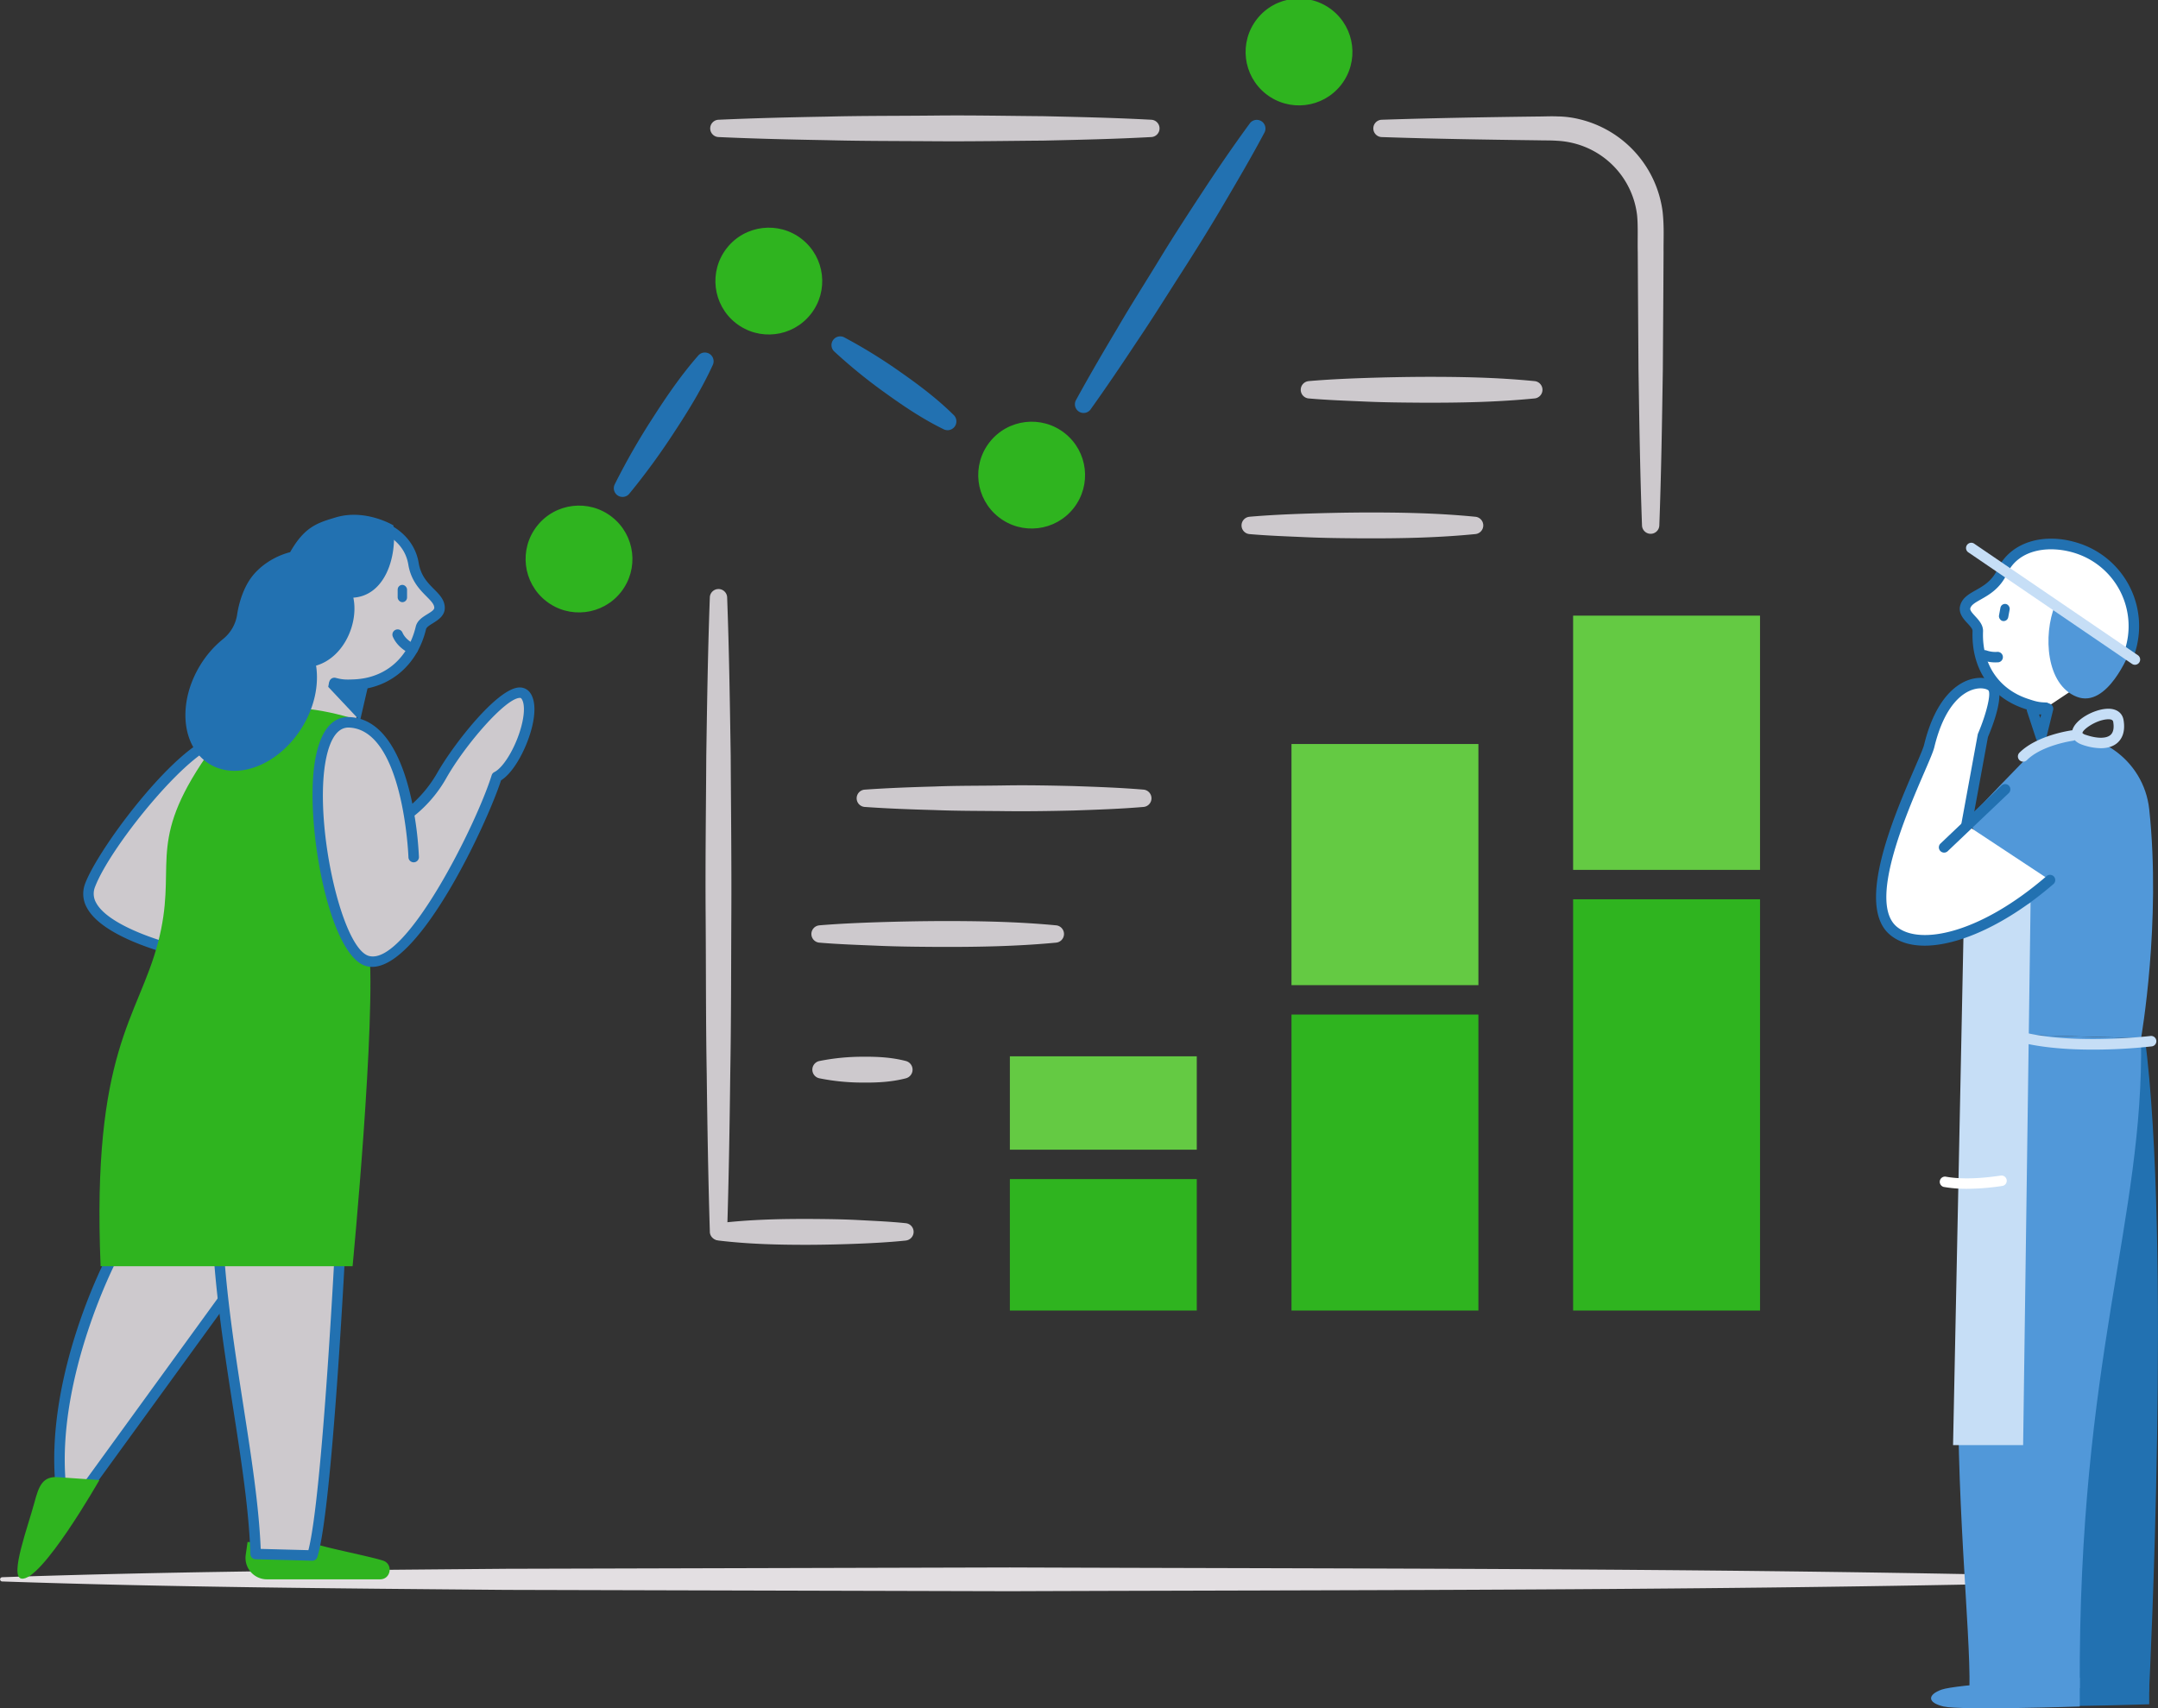 <svg viewBox="0 0 1467.42 1161.79" xmlns="http://www.w3.org/2000/svg"><rect x="0" y="0" width="1467.42" height="1161.79" fill="#333333" stroke="none"/><path d="m1810.29 2447.23c114.22-3.93 228.44-4.76 342.67-5.74l342.66-.9c228.44.86 456.88.37 685.33 5.22a2.85 2.85 0 0 1 0 5.71c-228.44 4.85-456.88 4.36-685.33 5.22l-342.66-.9c-114.22-1-228.44-1.81-342.67-5.74a1.43 1.43 0 0 1 0-2.85z" fill="#e3dfe2" transform="translate(-1808.91 -1374.56)"/><path d="m3200.19 1855.86c-5.53-.1-8.08-.86-13.6-2.71-22.72-7.6-33.68-27.23-32.8-49.31.25-6.26-10.59-10.46-8.43-16.9 2.79-8.33 17.59-7.76 25.09-23.77 8.41-18 30.65-22.55 51.46-15.58a55.66 55.66 0 0 1 35.09 70.41" fill="#fff" transform="translate(-1808.91 -1374.56)"/><path d="m3200.19 1859.43h-.07c-6.1-.12-9.06-1-14.65-2.89-23.08-7.72-36.24-27.47-35.24-52.84.06-1.43-1.72-3.37-3.45-5.24-2.79-3-6.62-7.2-4.8-12.65 1.64-4.9 5.89-7.29 10.39-9.83 5.19-2.93 11.08-6.25 14.85-14.32 8.62-18.39 31.6-25.56 55.82-17.46a59.23 59.23 0 0 1 37.38 75 3.57 3.57 0 1 1 -6.77-2.26 52.09 52.09 0 0 0 -32.86-65.93c-16.94-5.69-38.91-3.78-47.1 13.71-4.75 10.14-12.3 14.39-17.82 17.51-3.94 2.22-6.4 3.69-7.12 5.87-.46 1.37.93 3 3.27 5.55 2.58 2.81 5.51 6 5.34 10.36-.88 22 10.47 39.13 30.36 45.78 5.39 1.8 7.51 2.43 12.53 2.53a3.57 3.57 0 0 1 -.07 7.13z" fill="#2271b1" transform="translate(-1808.91 -1374.56)"/><path d="m3206.25 1786.27c-8.11 20.28-6.08 54.07 14.87 62.18s35.88-30.45 35.88-30.45z" fill="#5198d9" transform="translate(-1808.91 -1374.56)"/><path d="m3264.82 2080.61c18.25 140.92 2.92 442 2.92 442h-68.93l-6.08-252.44" fill="#2271b1" transform="translate(-1808.91 -1374.56)"/><path d="m3270.23 2525.26h-74l-6.15-255 5.24-.13 6 249.89h63.88c1.41-29.24 14.12-306.75-3-439.08l5.2-.67c18.07 139.55 3.09 439.49 2.94 442.5z" fill="#2271b1" transform="translate(-1808.91 -1374.56)"/><path d="m3267.75 2515.55c-21 .68-84.47 4.73-93.94 8.11s-10.14 4.72 1.35 7.43 92.58 0 92.58 0z" fill="#2271b1" transform="translate(-1808.91 -1374.56)"/><path d="m3204.73 2534.9c-14.12 0-26.12-.31-30.17-1.27-7.3-1.71-10.39-2.91-10.55-5.88s3.25-4.54 8.91-6.56c10.17-3.63 75.77-7.65 94.74-8.26l2.7-.08v20.78l-2.53.08c-2.17.07-36.4 1.19-63.1 1.19zm-33.35-7.52c1 .31 2.43.69 4.38 1.15 8.58 2 60.78.93 89.37 0v-10.28c-24.46.94-82.11 4.89-90.44 7.86-1.41.52-2.49.89-3.31 1.28z" fill="#2271b1" transform="translate(-1808.91 -1374.56)"/><path d="m3152.17 2077.57s-7.54 106.8-11.15 217c-3 92.11 8 189.33 7.1 228.11h75c-1-225.07 43.71-318.34 41.68-442" fill="#5198d9" transform="translate(-1808.91 -1374.56)"/><path d="m3270.37 1925c8.24 77.18-5.55 155.59-5.55 155.59l-113.66-3 1.69-69.62 26.36-14.19-32.1-62.18 21.29-22.3 32.32-33.38c33.23-7.77 66.03 15.17 69.65 49.08z" fill="#5198d9" transform="translate(-1808.91 -1374.56)"/><path d="m1380.78 613.8-5.07 369.03h-47.65l7.09-346.73z" fill="#c6def6"/><g transform="translate(-1808.91 -1374.56)"><path d="m3202.87 1973.15c-44.61 38.53-88.2 49.68-106.45 34.46-27.25-22.73 21.12-112.57 24.33-125.71 11.15-45.62 36.5-45.61 42.58-40.54s-6.08 33.45-6.08 33.45l-11.15 60.84" fill="#fff"/><path d="m3117.62 2017.71c-9.48 0-17.52-2.39-23.49-7.36-23.7-19.77 2.59-80.65 16.71-113.35 3.14-7.27 5.85-13.54 6.44-15.95 7.88-32.25 22.63-41.54 30.71-44.2 7.69-2.54 14.37-.94 17.62 1.77 7.23 6-.9 27.75-4.93 37.23l-11.08 60.44a3.65 3.65 0 0 1 -4.15 2.87 3.57 3.57 0 0 1 -2.87-4.15l11.15-60.84a3.6 3.6 0 0 1 .23-.77c5.6-13.06 9-27 7.05-29.33-1.32-1.09-5.43-2.22-10.79-.44-6.68 2.2-19 10.21-26 39.12-.72 3-3.28 8.89-6.81 17.08-12.44 28.78-38.31 88.69-18.69 105 15.3 12.74 56.18 5 101.83-34.43a3.57 3.57 0 1 1 4.67 5.41c-31.07 26.84-63.81 41.9-87.6 41.9z" fill="#2271b1"/><path d="m3130.88 1954.42a3.57 3.57 0 0 1 -2.46-6.15l41.57-39.55a3.57 3.57 0 0 1 4.92 5.17l-41.57 39.55a3.56 3.56 0 0 1 -2.46.98z" fill="#2271b1"/><path d="m3223.14 2515.55c-21 .68-84.47 4.73-93.94 8.11s-10.14 8.78 1.35 11.49 92.58 0 92.58 0z" fill="#5198d9"/><path d="m3196.79 1879.38a3.56 3.56 0 0 1 -3.39-2.45l-6.13-18.6a3.56 3.56 0 0 1 3.17-4.68l10.85-.65a3.41 3.41 0 0 1 3 1.28 3.57 3.57 0 0 1 .72 3.14l-4.72 19.25a3.56 3.56 0 0 1 -3.32 2.72zm-1.3-18.88.79 2.4.61-2.48z" fill="#2271b1"/><path d="m3232 2088.41c-21 0-45.73-2-63-9.6a3.57 3.57 0 0 1 2.88-6.52c33.17 14.63 98.86 6.9 99.51 6.82a3.57 3.57 0 0 1 .86 7.08 365.43 365.43 0 0 1 -40.25 2.22z" fill="#c6def6"/><path d="m3146.4 2183.07a88.8 88.8 0 0 1 -15.83-1.29 3.57 3.57 0 0 1 1.28-7c9.75 1.78 22.38 1.55 37.57-.71a3.56 3.56 0 0 1 1 7.05 164.31 164.31 0 0 1 -24.02 1.95z" fill="#fff"/><path d="m3237.44 1883.42a39.43 39.43 0 0 1 -12.49-2.33c-7.3-2.48-7.35-7.25-7-9.2 1.27-7.73 15.16-15.31 24.6-15.32 5.69 0 9.55 2.86 10.36 7.68 1.45 8.65-1.55 13.28-4.33 15.64s-6.58 3.53-11.14 3.53zm-12.49-10.31a5 5 0 0 0 2.29 1.23c7.54 2.57 13.79 2.61 16.71.13 2-1.69 2.64-4.73 1.92-9-.09-.52-.38-2.12-4.62-1.66-7.74.81-16.38 7.12-16.3 9.33z" fill="#c6def6"/><path d="m3184.62 1892.57a3.57 3.57 0 0 1 -2.52-6.09c11.86-11.87 34.54-15.08 35.5-15.21a3.57 3.57 0 0 1 1 7.06c-.22 0-21.27 3-31.42 13.19a3.56 3.56 0 0 1 -2.56 1.05z" fill="#c6def6"/><path d="m3260.65 1826.68a3.55 3.55 0 0 1 -2-.62l-111.51-76a3.57 3.57 0 0 1 4-5.89l111.51 76a3.57 3.57 0 0 1 -2 6.51z" fill="#c6def6"/><path d="m3165.72 1825.06a26 26 0 0 1 -8.74-1.53 3.57 3.57 0 0 1 2.62-6.63 18.42 18.42 0 0 0 7.5 1 3.57 3.57 0 0 1 .61 7.11c-.71-.01-1.35.05-1.99.05z" fill="#2271b1"/></g><rect fill="#2271b1" height="11.77" rx="3.19" transform="matrix(-.984 -.181 .181 -.984 4161.02 2754.53)" width="6.38" x="3170.08" y="1786.4"/><path d="m2424.88 2218.25c-10.61 1.1-21.23 1.69-31.85 2.12s-21.23.69-31.85.77c-21.23.09-42.46-.35-63.69-2.9a5.93 5.93 0 0 1 0-11.77c21.23-2.54 42.46-3 63.69-2.9 10.61.08 21.23.2 31.85.77s21.23 1 31.85 2.12a5.92 5.92 0 0 1 0 11.77z" fill="#cdc9cd" transform="translate(-1808.91 -1374.56)"/><path d="m2748.44 1456c35.39-1.17 70.77-1.75 106.16-2.2 4.56 0 8.55-.26 13.57-.06a65.86 65.86 0 0 1 14.79 1.91 74.5 74.5 0 0 1 56.52 62.93c1.12 10.5.54 18.55.63 27.59l-.14 26.54-.35 53.08c-.53 35.39-1.07 70.78-2.39 106.16a5.89 5.89 0 0 1 -11.77 0c-1.31-35.39-1.85-70.78-2.39-106.16l-.35-53.08-.15-26.54c-.2-8.63.28-18.34-.48-25.44a57.39 57.39 0 0 0 -43.09-48.75 57.89 57.89 0 0 0 -11.44-1.69c-3.81-.3-8.68-.19-13-.31-35.39-.45-70.77-1-106.16-2.2a5.89 5.89 0 0 1 0-11.77z" fill="#cdc9cd" transform="translate(-1808.91 -1374.56)"/><path d="m2297.49 1456c24.52-1.1 49-1.69 73.56-2.12 24.52-.64 49-.46 73.57-.73s49 .24 73.56.43c24.52.55 49 1.08 73.56 2.42a5.89 5.89 0 0 1 0 11.77c-24.52 1.34-49 1.87-73.56 2.42-24.52.19-49 .61-73.56.43s-49-.09-73.57-.73c-24.52-.43-49-1-73.56-2.12a5.89 5.89 0 0 1 0-11.77z" fill="#cdc9cd" transform="translate(-1808.91 -1374.56)"/><path d="m2291.6 2212.37c-1.1-36-1.7-71.93-2.13-107.89-.64-36-.46-71.93-.73-107.89s.24-71.93.43-107.89c.55-36 1.08-71.93 2.42-107.89a5.89 5.89 0 0 1 11.77 0c1.34 36 1.87 71.93 2.42 107.89.19 36 .61 71.93.43 107.89s-.09 71.93-.73 107.89c-.43 36-1 71.93-2.13 107.89a5.89 5.89 0 0 1 -11.77 0z" fill="#cdc9cd" transform="translate(-1808.91 -1374.56)"/><path d="m2698.77 1633.75c12.8-1.1 25.6-1.69 38.41-2.12s25.61-.69 38.41-.77c25.6-.09 51.21.35 76.82 2.9a5.91 5.91 0 0 1 0 11.77c-25.6 2.54-51.21 3-76.82 2.9-12.8-.09-25.61-.2-38.41-.77s-25.6-1-38.41-2.12a5.91 5.91 0 0 1 0-11.77z" fill="#cdc9cd" transform="translate(-1808.91 -1374.56)"/><path d="m2658.51 1726c12.81-1.1 25.61-1.7 38.41-2.12s25.6-.69 38.41-.77c25.6-.09 51.21.36 76.82 2.9a5.91 5.91 0 0 1 0 11.77c-25.61 2.54-51.21 3-76.82 2.9-12.81-.09-25.61-.2-38.41-.77s-25.6-1-38.41-2.12a5.91 5.91 0 0 1 0-11.77z" fill="#cdc9cd" transform="translate(-1808.91 -1374.56)"/><path d="m2396.91 1911.59c15.8-1.1 31.6-1.69 47.41-2.12 15.8-.64 31.6-.46 47.4-.73s31.6.05 47.41.43c15.8.55 31.6 1.08 47.41 2.42a5.91 5.91 0 0 1 0 11.77c-15.8 1.34-31.6 1.87-47.41 2.42-15.8.38-31.6.62-47.41.43s-31.6-.09-47.4-.73c-15.8-.43-31.6-1-47.41-2.12a5.9 5.9 0 0 1 0-11.77z" fill="#cdc9cd" transform="translate(-1808.91 -1374.56)"/><path d="m2366.13 2003.87c13.41-1.1 26.82-1.69 40.23-2.12s26.82-.69 40.23-.77c26.82-.09 53.64.35 80.46 2.9a5.91 5.91 0 0 1 0 11.77c-26.82 2.54-53.64 3-80.46 2.9-13.41-.09-26.82-.2-40.23-.77s-26.82-1-40.23-2.12a5.9 5.9 0 0 1 0-11.77z" fill="#cdc9cd" transform="translate(-1808.91 -1374.56)"/><path d="m2366.13 2096.15a149.52 149.52 0 0 1 29.38-2.9c9.79-.09 19.58.35 29.38 2.9a6.08 6.08 0 0 1 0 11.77c-9.79 2.54-19.58 3-29.38 2.9a149.52 149.52 0 0 1 -29.38-2.9 6 6 0 0 1 0-11.77z" fill="#cdc9cd" transform="translate(-1808.91 -1374.56)"/><path d="m686.7 718.4h127.1v63.5h-127.1z" fill="#64ca43"/><path d="m878.2 506h127.1v164h-127.1z" fill="#64ca43"/><path d="m1069.7 418.7h127.1v172.9h-127.1z" fill="#64ca43"/><path d="m686.7 801.9h127.1v89.4h-127.1z" fill="#2fb41f"/><path d="m878.2 690h127.1v201.3h-127.1z" fill="#2fb41f"/><path d="m1069.7 611.6h127.1v279.7h-127.1z" fill="#2fb41f"/><path d="m2540.74 1646.35c8.89-16.22 18.2-32.17 27.66-48 9.27-16 19.25-31.52 28.84-47.3s19.68-31.24 29.82-46.68 20.56-30.7 31.51-45.62a5.9 5.9 0 0 1 10 6.26c-8.69 16.35-18.06 32.27-27.41 48.2s-19.11 31.6-29.09 47.14-19.71 31.23-30.07 46.52c-10.18 15.41-20.51 30.73-31.26 45.78a5.89 5.89 0 0 1 -10-6.26z" fill="#2271b1" transform="translate(-1808.91 -1374.56)"/><path d="m2383 1604a359.32 359.32 0 0 1 39 24.15c12.49 8.76 24.66 18 35.62 28.87a6 6 0 0 1 -6.82 9.59c-13.9-6.77-26.59-15.23-39-24.15a359.23 359.23 0 0 1 -35.62-28.87 5.94 5.94 0 0 1 6.82-9.59z" fill="#2271b1" transform="translate(-1808.91 -1374.56)"/><path d="m2226.9 1704a466.82 466.82 0 0 1 26-45.41c9.39-14.66 19.23-29 30.84-42.26a5.95 5.95 0 0 1 9.88 6.4c-7.34 16-16.43 30.85-26 45.41a467.5 467.5 0 0 1 -30.84 42.26 5.93 5.93 0 0 1 -9.88-6.4z" fill="#2271b1" transform="translate(-1808.91 -1374.56)"/><circle cx="2691.06" cy="1410.87" fill="#2fb41f" r="36.31" transform="matrix(.619 -.786 .786 .619 -1891.39 1277.2)"/><circle cx="2509.16" cy="1698.49" fill="#2fb41f" r="36.31" transform="matrix(.619 -.786 .786 .619 -2186.67 1243.96)"/><circle cx="2330.53" cy="1566.48" fill="#2fb41f" r="36.31" transform="matrix(.619 -.786 .786 .619 -2151.06 1053.31)"/><circle cx="2201.41" cy="1755.4" fill="#2fb41f" r="36.31" transform="matrix(.619 -.786 .786 .619 -2348.69 1023.9)"/><path d="m2023.22 2424.52c8.94 3.09 37.52 8.59 46.15 11.42 7.06 2.32 5.38 12.72-2 12.72h-76.9a14.56 14.56 0 0 1 -14.47-16.66l1.25-8.72z" fill="#2fb41f" transform="translate(-1808.91 -1374.56)"/><path d="m197 517.05h43.27l7.14-98.26h-50.41z" fill="#cdc9cd"/><path d="m1960.79 1877.85c-21.63-2.7-79.75 70.29-90.57 98.68s59.48 44.61 59.48 44.61" fill="#cdc9cd" transform="translate(-1808.91 -1374.56)"/><path d="m1929.7 2024.7a3.53 3.53 0 0 1 -.8-.09c-2-.47-49.68-11.68-60.91-32.72a19.33 19.33 0 0 1 -1.1-16.63c10-26.2 69.35-104.25 94.34-101a3.57 3.57 0 0 1 3.1 4 3.67 3.67 0 0 1 -4 3.1c-18.28-2.3-75.79 67.51-86.81 96.41a12.35 12.35 0 0 0 .74 10.74c8.06 15.11 43.31 26.15 56.21 29.12a3.57 3.57 0 0 1 -.8 7z" fill="#2271b1" transform="translate(-1808.91 -1374.56)"/><path d="m1885 2230.24s-40.94 78-35 151.84l6.76 19.61 129.24-178.13" fill="#cdc9cd" transform="translate(-1808.91 -1374.56)"/><path d="m1856.7 2405.25a3.3 3.3 0 0 1 -.52 0 3.57 3.57 0 0 1 -2.85-2.36l-6.76-19.61a3.45 3.45 0 0 1 -.18-.88c-5.92-74 33.74-150.56 35.44-153.78a3.57 3.57 0 1 1 6.31 3.32c-.4.77-40.22 77.68-34.68 149.45l4.38 12.69 125.28-172.57a3.57 3.57 0 0 1 5.77 4.19l-129.3 178.12a3.56 3.56 0 0 1 -2.89 1.43z" fill="#2271b1" transform="translate(-1808.91 -1374.56)"/><path d="m2040.54 2216.49s-9.12 184.52-19.26 215.95l-38.53-1c-2-64.89-24.33-148-26.36-231.15" fill="#cdc9cd" transform="translate(-1808.91 -1374.56)"/><path d="m2021.28 2436h-.1l-38.53-1a3.57 3.57 0 0 1 -3.47-3.46c-.93-29.79-6.19-63.63-11.77-99.47-6.63-42.66-13.5-86.78-14.59-131.71a3.57 3.57 0 0 1 3.48-3.65 3.73 3.73 0 0 1 3.65 3.48c1.08 44.46 7.91 88.34 14.51 130.78 5.4 34.73 10.51 67.6 11.73 97l32.43.86c9.59-37 18.28-210.7 18.37-212.49a3.62 3.62 0 0 1 3.73-3.39 3.56 3.56 0 0 1 3.39 3.73c-.37 7.55-9.27 185.36-19.43 216.87a3.56 3.56 0 0 1 -3.4 2.45z" fill="#2271b1" transform="translate(-1808.91 -1374.56)"/><path d="m2055.93 1840.79c-9.35 2.26-19.79-.81-19.79-.81-.61 0-.91.65-.44 1l16.32 17.34 4.31-18.57" fill="#2271b1" transform="translate(-1808.91 -1374.56)"/><path d="m2053.74 1864.71-21.63-23 .43-2.39a3.63 3.63 0 0 1 3.73-2.48l.74.12c.1 0 9.8 2.79 18.17.77l.45 1.83 3.73.86zm-10.51-20.25 7.06 7.47 1.7-7.35a45.31 45.31 0 0 1 -8.76-.12z" fill="#2271b1" transform="translate(-1808.91 -1374.56)"/><path d="m2044.8 1728.93c21.92-1.05 42.08 9.4 45.3 29 2.87 17.44 17.27 20.91 17.7 29.68.33 6.78-11.24 7.88-12.7 14-5.14 21.5-21 37.41-44.95 38.56-5.81.28-8.48.32-13.82-1.09" fill="#cdc9cd" transform="translate(-1808.91 -1374.56)"/><path d="m2045.28 1843.84a35.7 35.7 0 0 1 -9.87-1.36 3.56 3.56 0 0 1 -2.54-4.35 3.53 3.53 0 0 1 4.35-2.54c4.88 1.28 7.09 1.25 12.74 1 21-1 36.52-14.4 41.65-35.83 1-4.26 4.7-6.52 7.94-8.52 2.95-1.82 4.74-3 4.67-4.45-.11-2.3-2.08-4.38-5.27-7.59-4.46-4.49-10.57-10.63-12.39-21.68-3.14-19.08-23.79-26.87-41.61-26a3.41 3.41 0 0 1 -3.73-3.39 3.56 3.56 0 0 1 3.39-3.73c25.51-1.2 45.7 11.91 49 32 1.45 8.79 6.21 13.58 10.41 17.81 3.64 3.66 7.09 7.13 7.33 12.28.28 5.74-4.53 8.7-8 10.87-2.17 1.34-4.41 2.72-4.74 4.1-5.82 24.32-24.3 40.14-48.24 41.29-1.96.02-3.57.09-5.09.09z" fill="#2271b1" transform="translate(-1808.91 -1374.56)"/><path d="m2089.61 1819.54a3.52 3.52 0 0 1 -1.32-.26c-.36-.14-8.77-3.58-12.26-11.7a3.56 3.56 0 1 1 6.55-2.81c2.31 5.36 8.3 7.88 8.37 7.9a3.57 3.57 0 0 1 -1.34 6.88z" fill="#2271b1" transform="translate(-1808.91 -1374.56)"/><rect fill="#2271b1" height="11.77" rx="3.19" width="6.38" x="270.41" y="397.77"/><path d="m2053.72 1864.67c-59.65-18.92-85.24-5.17-108 29.4-37 56.27-15.88 70.29-29.4 121.66s-45.12 73.53-39 220h171.34s16.22-168.83 11.15-218" fill="#2fb41f" transform="translate(-1808.91 -1374.56)"/><path d="m1876.49 2381.14s-39.78 69.88-53.14 67c-8-1.75 4.7-35.73 8.94-51.66 3-11.1 5.42-18.39 16.85-17.24z" fill="#2fb41f" transform="translate(-1808.91 -1374.56)"/><path d="m2088.53 1926.51a85 85 0 0 0 20.82-24.57c13.7-24.11 48.3-65.4 56.91-54.51s-6.62 48.93-19.6 55.42c-9.46 30.41-58.46 133.43-87.86 125.27s-52.72-164.34-12.17-162.3 43.59 91.77 43.59 91.77" fill="#cdc9cd" transform="translate(-1808.91 -1374.56)"/><path d="m2062 2032.12a15.34 15.34 0 0 1 -4.17-.56c-25.25-7-41.64-96.91-34.85-138.8 4.21-26 15.1-31 23.82-30.5 25.43 1.28 37.15 32.56 42.51 58.94a85.86 85.86 0 0 0 16.92-21c10.85-19.1 40.24-56.92 55.37-58.08a8.68 8.68 0 0 1 7.43 3.11c4.49 5.66 3.57 15.25 2 22.3-3.11 14-12 31.83-21.42 37.75-9.61 29.49-54.93 126.83-87.61 126.84zm-16.12-162.76c-9.8 0-14 13.27-15.86 24.53-7.1 43.83 11.51 125.73 29.72 130.79 24.95 7 73.07-89.37 83.5-122.89a3.57 3.57 0 0 1 1.81-2.13c6.91-3.46 15.8-19.21 19-33.7 1.69-7.59 1.46-13.69-.62-16.32-.18-.22-.39-.49-1.3-.43-9.91.76-36.84 31.84-49.71 54.49a88.71 88.71 0 0 1 -21.64 25.56 238 238 0 0 1 3 28.21 3.57 3.57 0 0 1 -7.13.24c0-.86-3.38-86.48-40.2-88.33z" fill="#2271b1" transform="translate(-1808.91 -1374.56)"/><path d="m1951.26 1894.1c19.06 11.76 47.25.67 63-24.79 8.56-13.87 11.61-29.12 9.57-42.05 19.12-5.59 29-29.08 25.35-46.23 21.07-1.42 29.92-26.68 27.22-49.17 0 0-18.92-11.49-39.2-5.41-12.32 3.7-21.17 6.25-31 23.64-10.79 2.77-21.14 9.52-27.15 18.26-4.34 6.31-7.53 15.15-8.91 24.27a26.45 26.45 0 0 1 -9.66 16.63 69 69 0 0 0 -15.26 17.45c-15.73 25.46-13.02 55.64 6.04 67.4z" fill="#2271b1" transform="translate(-1808.91 -1374.56)"/></svg>